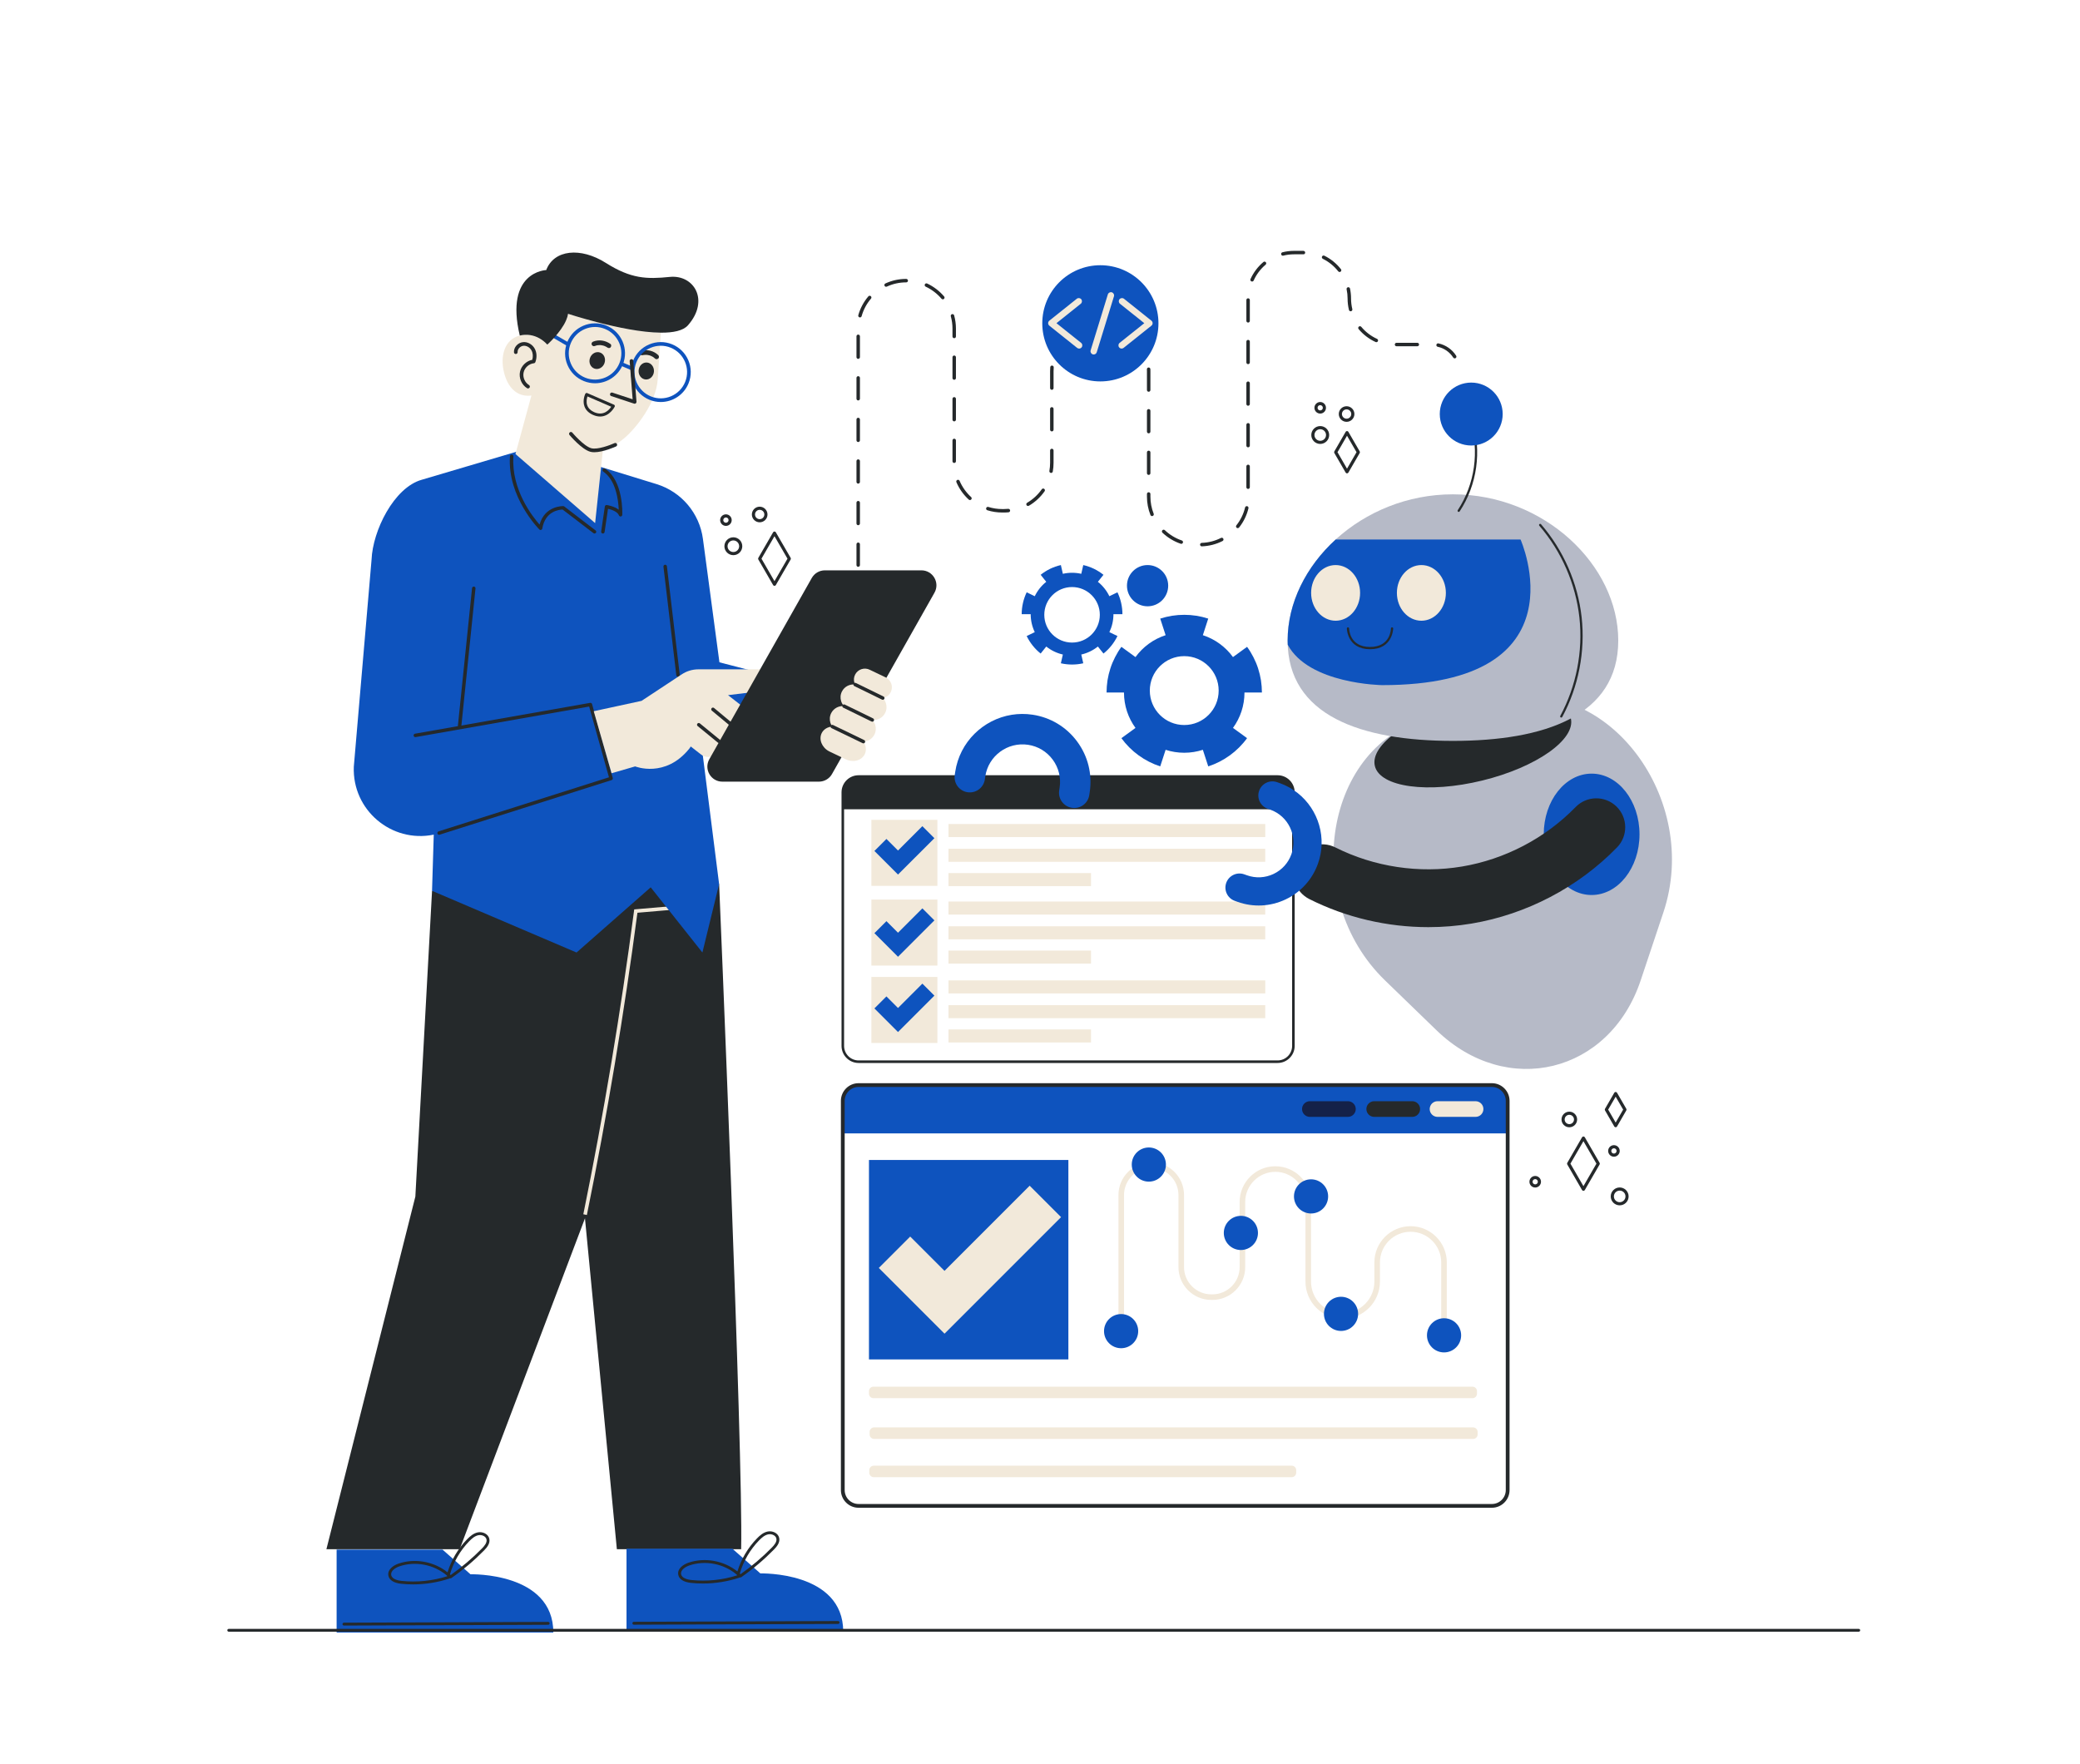<svg width="158" height="134" viewBox="0 0 158 134" fill="none" xmlns="http://www.w3.org/2000/svg">
<path d="M58.83 44.499C58.788 44.499 58.748 44.476 58.727 44.44L57.603 42.494C57.582 42.457 57.582 42.411 57.603 42.374L58.727 40.429C58.748 40.392 58.788 40.369 58.83 40.369C58.873 40.369 58.912 40.392 58.933 40.429L60.06 42.374C60.081 42.411 60.081 42.457 60.06 42.494L58.933 44.44C58.912 44.477 58.873 44.499 58.83 44.499ZM57.843 42.434L58.83 44.142L59.819 42.434L58.83 40.726L57.843 42.434Z" fill="#25292B"/>
<path d="M55.706 42.168C55.332 42.168 55.027 41.863 55.027 41.489C55.027 41.114 55.332 40.81 55.706 40.81C56.081 40.81 56.385 41.114 56.385 41.489C56.385 41.863 56.081 42.168 55.706 42.168ZM55.706 41.048C55.463 41.048 55.266 41.246 55.266 41.489C55.266 41.732 55.463 41.929 55.706 41.929C55.949 41.929 56.147 41.732 56.147 41.489C56.147 41.246 55.949 41.048 55.706 41.048Z" fill="#25292B"/>
<path d="M57.706 39.671C57.379 39.671 57.113 39.404 57.113 39.078C57.113 38.751 57.379 38.485 57.706 38.485C58.033 38.485 58.3 38.751 58.3 39.078C58.3 39.405 58.034 39.671 57.706 39.671ZM57.706 38.723C57.511 38.723 57.352 38.882 57.352 39.078C57.352 39.273 57.511 39.432 57.706 39.432C57.902 39.432 58.061 39.273 58.061 39.078C58.061 38.882 57.902 38.723 57.706 38.723Z" fill="#25292B"/>
<path d="M55.142 39.944C54.9 39.944 54.703 39.747 54.703 39.505C54.703 39.263 54.9 39.066 55.142 39.066C55.384 39.066 55.581 39.263 55.581 39.505C55.581 39.747 55.384 39.944 55.142 39.944ZM55.142 39.304C55.031 39.304 54.941 39.394 54.941 39.505C54.941 39.615 55.031 39.705 55.142 39.705C55.252 39.705 55.343 39.615 55.343 39.505C55.343 39.394 55.252 39.304 55.142 39.304Z" fill="#25292B"/>
<path d="M102.321 35.955C102.278 35.955 102.239 35.932 102.218 35.896L101.358 34.407C101.336 34.37 101.336 34.324 101.358 34.287L102.218 32.798C102.239 32.762 102.278 32.739 102.321 32.739C102.364 32.739 102.403 32.762 102.424 32.798L103.286 34.287C103.308 34.324 103.308 34.37 103.286 34.407L102.424 35.896C102.403 35.932 102.364 35.955 102.321 35.955ZM101.599 34.347L102.321 35.598L103.045 34.347L102.321 33.096L101.599 34.347Z" fill="#25292B"/>
<path d="M100.287 33.719C99.913 33.719 99.608 33.415 99.608 33.041C99.608 32.666 99.913 32.362 100.287 32.362C100.662 32.362 100.966 32.666 100.966 33.041C100.966 33.415 100.662 33.719 100.287 33.719ZM100.287 32.6C100.044 32.6 99.847 32.798 99.847 33.041C99.847 33.284 100.044 33.481 100.287 33.481C100.53 33.481 100.728 33.283 100.728 33.041C100.728 32.798 100.53 32.6 100.287 32.6Z" fill="#25292B"/>
<path d="M102.289 32.04C101.962 32.04 101.696 31.774 101.696 31.447C101.696 31.12 101.962 30.855 102.289 30.855C102.616 30.855 102.882 31.121 102.882 31.447C102.882 31.774 102.617 32.04 102.289 32.04ZM102.289 31.093C102.094 31.093 101.935 31.252 101.935 31.447C101.935 31.643 102.094 31.802 102.289 31.802C102.485 31.802 102.644 31.643 102.644 31.447C102.644 31.252 102.485 31.093 102.289 31.093Z" fill="#25292B"/>
<path d="M100.285 31.413C100.043 31.413 99.846 31.216 99.846 30.974C99.846 30.732 100.043 30.535 100.285 30.535C100.526 30.535 100.723 30.732 100.723 30.974C100.723 31.216 100.527 31.413 100.285 31.413ZM100.285 30.773C100.174 30.773 100.084 30.863 100.084 30.974C100.084 31.085 100.174 31.174 100.285 31.174C100.395 31.174 100.485 31.084 100.485 30.974C100.485 30.863 100.395 30.773 100.285 30.773Z" fill="#25292B"/>
<path d="M120.279 90.45C120.237 90.45 120.198 90.427 120.176 90.391L119.052 88.445C119.031 88.408 119.031 88.362 119.052 88.326L120.176 86.38C120.198 86.343 120.237 86.32 120.279 86.32C120.322 86.32 120.361 86.343 120.383 86.379L121.509 88.325C121.531 88.362 121.531 88.408 121.509 88.445L120.383 90.391C120.361 90.428 120.322 90.45 120.279 90.45ZM119.293 88.385L120.28 90.093L121.268 88.385L120.28 86.677L119.293 88.385Z" fill="#25292B"/>
<path d="M123.033 91.551C122.659 91.551 122.354 91.247 122.354 90.872C122.354 90.498 122.659 90.193 123.033 90.193C123.408 90.193 123.712 90.498 123.712 90.872C123.712 91.247 123.408 91.551 123.033 91.551ZM123.033 90.432C122.79 90.432 122.593 90.629 122.593 90.872C122.593 91.115 122.79 91.313 123.033 91.313C123.276 91.313 123.474 91.115 123.474 90.872C123.474 90.629 123.276 90.432 123.033 90.432Z" fill="#25292B"/>
<path d="M119.208 85.622C118.881 85.622 118.615 85.356 118.615 85.029C118.615 84.702 118.881 84.436 119.208 84.436C119.535 84.436 119.801 84.702 119.801 85.029C119.801 85.356 119.535 85.622 119.208 85.622ZM119.208 84.674C119.012 84.674 118.853 84.834 118.853 85.029C118.853 85.225 119.012 85.383 119.208 85.383C119.404 85.383 119.563 85.225 119.563 85.029C119.563 84.834 119.404 84.674 119.208 84.674Z" fill="#25292B"/>
<path d="M122.597 87.857C122.355 87.857 122.158 87.66 122.158 87.418C122.158 87.176 122.355 86.98 122.597 86.98C122.839 86.98 123.036 87.176 123.036 87.418C123.036 87.66 122.839 87.857 122.597 87.857ZM122.597 87.218C122.486 87.218 122.396 87.308 122.396 87.418C122.396 87.529 122.486 87.619 122.597 87.619C122.708 87.619 122.798 87.529 122.798 87.418C122.798 87.308 122.708 87.218 122.597 87.218Z" fill="#25292B"/>
<path d="M122.728 85.622C122.685 85.622 122.646 85.599 122.624 85.562L121.918 84.34C121.897 84.303 121.897 84.258 121.918 84.221L122.624 82.999C122.646 82.962 122.685 82.939 122.728 82.939C122.77 82.939 122.809 82.962 122.831 82.999L123.538 84.221C123.56 84.258 123.56 84.303 123.538 84.34L122.831 85.562C122.809 85.599 122.77 85.622 122.728 85.622ZM122.159 84.281L122.728 85.264L123.297 84.281L122.728 83.297L122.159 84.281Z" fill="#25292B"/>
<path d="M116.617 90.198C116.375 90.198 116.178 90.001 116.178 89.759C116.178 89.517 116.375 89.32 116.617 89.32C116.858 89.32 117.056 89.517 117.056 89.759C117.056 90.001 116.858 90.198 116.617 90.198ZM116.617 89.558C116.506 89.558 116.416 89.648 116.416 89.759C116.416 89.869 116.506 89.959 116.617 89.959C116.727 89.959 116.817 89.869 116.817 89.759C116.817 89.648 116.727 89.558 116.617 89.558Z" fill="#25292B"/>
<path d="M54.627 67.152C54.627 67.152 56.463 110.536 56.299 117.671H46.858L42.023 67.515L54.627 67.152Z" fill="#25292B"/>
<path d="M32.819 67.662L31.551 90.886L24.794 117.671H34.917L45.102 90.777L49.43 67.397L32.819 67.662Z" fill="#25292B"/>
<path d="M44.58 92.284L44.31 92.229C45.854 84.635 47.15 76.881 48.162 69.183L48.176 69.073L51.395 68.795L51.419 69.07L48.42 69.328C47.409 76.996 46.117 84.719 44.58 92.284Z" fill="#F2E9DA"/>
<path d="M25.57 117.698H33.614L35.738 119.574C35.738 119.574 42.032 119.396 42.032 124H25.57V117.698Z" fill="#0E53BE"/>
<path d="M26.126 123.469H26.155L41.64 123.41C41.7 123.41 41.749 123.361 41.749 123.3C41.749 123.24 41.7 123.191 41.639 123.191L26.126 123.25C26.065 123.25 26.016 123.299 26.017 123.36C26.017 123.42 26.066 123.469 26.126 123.469Z" fill="#25292B"/>
<path d="M30.469 120.293C29.905 120.233 29.562 120.011 29.501 119.667C29.423 119.223 29.862 118.904 30.263 118.766C31.515 118.334 32.966 118.602 33.997 119.425C34.286 118.483 34.798 117.617 35.487 116.91C35.702 116.689 35.967 116.455 36.307 116.389C36.652 116.323 37.08 116.499 37.167 116.867C37.251 117.217 37.001 117.528 36.773 117.76C36.014 118.534 35.177 119.242 34.285 119.863C34.254 119.886 34.214 119.888 34.18 119.874C34.169 119.885 34.155 119.893 34.14 119.898C33.256 120.191 32.317 120.341 31.381 120.341C31.076 120.341 30.771 120.325 30.469 120.293ZM33.944 119.666C32.967 118.834 31.551 118.554 30.334 118.973C30.077 119.061 29.659 119.299 29.717 119.629C29.776 119.964 30.278 120.052 30.491 120.075C31.658 120.199 32.862 120.076 33.98 119.72C33.963 119.706 33.951 119.687 33.944 119.666ZM36.348 116.605C36.068 116.658 35.834 116.866 35.643 117.063C34.958 117.768 34.452 118.637 34.178 119.581C34.197 119.597 34.216 119.615 34.234 119.632C35.087 119.031 35.888 118.35 36.617 117.607C36.804 117.415 37.013 117.164 36.954 116.918C36.905 116.711 36.672 116.595 36.455 116.595C36.418 116.595 36.382 116.598 36.348 116.605Z" fill="#25292B"/>
<path d="M47.591 117.632H55.634L57.758 119.508C57.758 119.508 64.053 119.331 64.053 123.934H47.591V117.632Z" fill="#0E53BE"/>
<path d="M48.148 123.403H48.148H48.177L63.661 123.345C63.722 123.344 63.771 123.295 63.77 123.235C63.77 123.174 63.721 123.126 63.661 123.126L48.147 123.184C48.087 123.184 48.038 123.233 48.038 123.294C48.039 123.354 48.088 123.403 48.148 123.403Z" fill="#25292B"/>
<path d="M52.487 120.227C51.924 120.167 51.581 119.945 51.52 119.601C51.441 119.157 51.881 118.838 52.281 118.7C53.534 118.268 54.985 118.536 56.015 119.359C56.304 118.417 56.817 117.551 57.505 116.845C57.72 116.623 57.986 116.389 58.325 116.324C58.671 116.257 59.098 116.433 59.186 116.801C59.27 117.151 59.019 117.462 58.791 117.694C58.032 118.468 57.195 119.176 56.304 119.797C56.272 119.82 56.233 119.822 56.198 119.808C56.187 119.819 56.174 119.827 56.159 119.832C55.275 120.125 54.335 120.275 53.4 120.275C53.095 120.275 52.79 120.259 52.487 120.227ZM55.963 119.6C54.986 118.768 53.57 118.488 52.353 118.907C52.096 118.996 51.677 119.233 51.736 119.563C51.795 119.898 52.297 119.986 52.51 120.009C53.677 120.133 54.881 120.01 55.999 119.654C55.981 119.64 55.969 119.621 55.963 119.6ZM58.367 116.539C58.086 116.592 57.853 116.801 57.662 116.997C56.976 117.702 56.471 118.571 56.197 119.515C56.216 119.532 56.234 119.549 56.253 119.566C57.106 118.965 57.907 118.284 58.635 117.541C58.823 117.349 59.032 117.098 58.973 116.852C58.924 116.645 58.691 116.529 58.474 116.529C58.437 116.529 58.401 116.532 58.367 116.539Z" fill="#25292B"/>
<path d="M53.333 56.956L54.625 67.152L53.356 72.348L49.429 67.397L43.795 72.348L32.818 67.662L32.949 63.395C29.73 64.053 26.747 61.518 26.876 58.236L28.224 42.507C28.311 40.312 29.923 37.032 32.037 36.44L39.275 34.298L45.58 35.451L49.866 36.768C51.756 37.349 53.135 38.976 53.396 40.935L54.649 50.306L60.553 51.833L60.772 56.956H53.333Z" fill="#0E53BE"/>
<path d="M34.915 55.257C34.91 55.257 34.906 55.257 34.901 55.257C34.829 55.249 34.776 55.184 34.784 55.112L35.857 44.672C35.865 44.6 35.928 44.549 36.002 44.554C36.074 44.562 36.127 44.626 36.119 44.699L35.046 55.139C35.039 55.207 34.982 55.257 34.915 55.257Z" fill="#25292B"/>
<path d="M33.355 63.404C33.299 63.404 33.247 63.369 33.229 63.312C33.207 63.243 33.245 63.169 33.315 63.147L46.258 59.039L44.753 53.666L31.572 55.986C31.5 56 31.432 55.952 31.42 55.88C31.407 55.808 31.455 55.74 31.527 55.727L44.825 53.386C44.892 53.373 44.956 53.415 44.974 53.48L46.545 59.09C46.565 59.159 46.526 59.23 46.459 59.251L33.395 63.398C33.381 63.403 33.368 63.404 33.355 63.404Z" fill="#25292B"/>
<path d="M51.504 51.403C51.438 51.403 51.381 51.354 51.373 51.287L50.397 43.042C50.389 42.97 50.441 42.904 50.513 42.896C50.585 42.886 50.65 42.939 50.659 43.011L51.635 51.256C51.643 51.328 51.592 51.394 51.519 51.402C51.514 51.403 51.509 51.403 51.504 51.403Z" fill="#25292B"/>
<path d="M45.161 40.523C45.133 40.523 45.105 40.514 45.081 40.496L42.737 38.703C42.509 38.707 41.417 38.8 41.193 40.145C41.185 40.194 41.15 40.233 41.104 40.249C41.057 40.265 41.005 40.252 40.971 40.217C40.946 40.193 38.527 37.761 38.736 34.651C38.741 34.578 38.804 34.526 38.877 34.528C38.949 34.533 39.004 34.596 38.999 34.668C38.83 37.18 40.453 39.241 40.988 39.848C41.376 38.402 42.773 38.441 42.787 38.44C42.814 38.441 42.84 38.45 42.862 38.467L45.241 40.288C45.299 40.332 45.31 40.414 45.266 40.472C45.24 40.506 45.201 40.523 45.161 40.523Z" fill="#25292B"/>
<path d="M45.796 40.523C45.789 40.523 45.783 40.523 45.777 40.522C45.705 40.511 45.655 40.444 45.666 40.373L45.945 38.47C45.95 38.435 45.968 38.404 45.997 38.383C46.025 38.362 46.061 38.354 46.095 38.359C46.124 38.363 46.656 38.446 47.002 38.717C46.971 38.002 46.789 36.463 45.821 35.818C45.76 35.777 45.744 35.695 45.784 35.635C45.824 35.575 45.906 35.558 45.966 35.599C47.366 36.532 47.273 39 47.269 39.104C47.266 39.167 47.219 39.219 47.157 39.229C47.095 39.237 47.035 39.202 47.014 39.143C46.914 38.865 46.46 38.707 46.185 38.644L45.926 40.41C45.916 40.476 45.86 40.523 45.796 40.523Z" fill="#25292B"/>
<path d="M59.06 52.339L55.303 52.8L56.346 53.613C56.728 53.911 56.796 54.464 56.499 54.845C56.325 55.066 56.067 55.182 55.806 55.182C55.78 55.182 55.751 55.182 55.725 55.18C55.819 55.451 55.782 55.769 55.59 56.014C55.417 56.235 55.156 56.351 54.895 56.351C54.803 56.351 54.709 56.335 54.619 56.306C54.727 56.585 54.687 56.909 54.493 57.159C54.319 57.38 54.061 57.496 53.798 57.496C53.611 57.496 53.421 57.438 53.261 57.315L52.471 56.699L52.366 56.856C50.536 59.136 48.248 58.212 48.248 58.212L46.456 58.731L45.102 54.021L48.733 53.234L51.794 51.215C52.166 50.97 52.602 50.839 53.047 50.839H59.06V52.339Z" fill="#F2E9DA"/>
<path d="M54.618 56.438C54.589 56.438 54.56 56.428 54.535 56.408L52.995 55.148C52.938 55.102 52.93 55.019 52.976 54.963C53.022 54.907 53.105 54.898 53.161 54.944L54.702 56.204C54.758 56.25 54.767 56.333 54.721 56.389C54.694 56.422 54.657 56.438 54.618 56.438Z" fill="#25292B"/>
<path d="M55.724 55.311C55.694 55.311 55.664 55.301 55.64 55.281L54.073 53.977C54.017 53.93 54.009 53.847 54.056 53.791C54.102 53.736 54.185 53.728 54.241 53.774L55.808 55.078C55.864 55.125 55.871 55.208 55.825 55.264C55.799 55.295 55.761 55.311 55.724 55.311Z" fill="#25292B"/>
<path d="M70.984 45.02L63.2 58.791C62.997 59.149 62.618 59.37 62.205 59.37H54.873C53.999 59.37 53.452 58.428 53.881 57.667L61.665 43.899C61.868 43.541 62.247 43.32 62.657 43.32H69.991C70.865 43.32 71.413 44.26 70.984 45.02Z" fill="#25292B"/>
<path d="M67.658 52.581C67.534 52.823 67.308 52.978 67.058 53.021C67.169 53.131 67.248 53.266 67.295 53.41C67.371 53.65 67.358 53.918 67.234 54.158C67.047 54.526 66.653 54.724 66.263 54.684C66.363 54.79 66.434 54.916 66.479 55.05C66.555 55.292 66.542 55.561 66.418 55.8C66.252 56.124 65.929 56.316 65.586 56.33C65.631 56.395 65.668 56.464 65.697 56.535C65.8 56.788 65.802 57.062 65.679 57.304C65.431 57.783 64.776 57.943 64.22 57.659L62.985 57.069C62.706 56.926 62.506 56.697 62.403 56.445C62.3 56.192 62.3 55.916 62.421 55.676C62.571 55.381 62.879 55.208 63.222 55.186C63.161 55.102 63.114 55.007 63.082 54.91C63.003 54.67 63.019 54.402 63.14 54.162C63.33 53.794 63.724 53.594 64.114 53.633C64.014 53.528 63.94 53.402 63.898 53.267C63.819 53.028 63.832 52.759 63.956 52.52C64.148 52.141 64.556 51.943 64.957 51.993C64.935 51.954 64.92 51.914 64.906 51.872C64.841 51.669 64.851 51.44 64.957 51.238C65.164 50.83 65.67 50.666 66.078 50.877L67.295 51.46C67.5 51.565 67.642 51.744 67.708 51.947C67.774 52.149 67.761 52.378 67.658 52.581Z" fill="#F2E9DA"/>
<path d="M65.586 56.461C65.567 56.461 65.547 56.457 65.529 56.448L63.164 55.305C63.099 55.273 63.071 55.194 63.103 55.129C63.135 55.064 63.213 55.036 63.279 55.068L65.644 56.211C65.709 56.243 65.737 56.321 65.705 56.387C65.682 56.434 65.635 56.461 65.586 56.461Z" fill="#25292B"/>
<path d="M66.263 54.816C66.243 54.816 66.224 54.812 66.205 54.803L64.056 53.752C63.991 53.719 63.964 53.641 63.996 53.575C64.028 53.51 64.107 53.483 64.172 53.515L66.321 54.566C66.386 54.598 66.413 54.677 66.381 54.742C66.358 54.789 66.311 54.816 66.263 54.816Z" fill="#25292B"/>
<path d="M67.057 53.153C67.038 53.153 67.018 53.148 66.999 53.139L64.898 52.112C64.833 52.08 64.806 52.001 64.838 51.935C64.87 51.87 64.949 51.843 65.014 51.875L67.115 52.903C67.181 52.934 67.208 53.014 67.176 53.079C67.153 53.125 67.106 53.153 67.057 53.153Z" fill="#25292B"/>
<path d="M38.284 28.285C38.57 29.447 39.287 30.178 40.366 30.044L39.155 34.486L45.207 39.732L45.795 34.195C45.795 34.195 46.554 34.029 47.449 33.258C48.345 32.49 49.847 30.591 49.964 28.8L50.199 25.268C48.726 25.258 46.825 24.852 45.37 24.475C44.088 24.142 43.151 23.834 43.151 23.834C43.129 23.998 43.077 24.167 43.004 24.335C42.607 25.253 41.587 26.168 41.587 26.168L41.585 26.185C41.583 26.183 41.583 26.18 41.58 26.18C41.572 26.173 41.565 26.165 41.56 26.158C41.215 25.781 40.76 25.527 40.273 25.451C40.016 25.412 39.75 25.421 39.486 25.485C38.333 25.772 37.976 27.039 38.284 28.285Z" fill="#F2E9DA"/>
<path d="M49.675 28.218C49.698 27.862 49.457 27.556 49.135 27.535C48.813 27.514 48.533 27.785 48.51 28.141C48.486 28.497 48.728 28.803 49.049 28.824C49.371 28.845 49.651 28.574 49.675 28.218Z" fill="#25292B"/>
<path d="M45.922 27.57C46.034 27.232 45.878 26.875 45.572 26.773C45.266 26.671 44.927 26.863 44.814 27.201C44.701 27.54 44.857 27.897 45.163 27.999C45.469 28.101 45.809 27.909 45.922 27.57Z" fill="#25292B"/>
<path d="M48.707 26.639C49.159 26.528 49.652 26.639 49.992 26.965C50.06 27.03 50.083 27.142 50.015 27.217C49.953 27.285 49.835 27.309 49.763 27.24C49.729 27.208 49.694 27.178 49.657 27.15C49.639 27.137 49.621 27.124 49.602 27.111C49.6 27.11 49.598 27.108 49.596 27.107C49.586 27.101 49.575 27.095 49.566 27.09C49.525 27.067 49.484 27.047 49.441 27.029C49.42 27.02 49.398 27.012 49.376 27.004C49.372 27.003 49.368 27.001 49.366 27C49.353 26.997 49.341 26.993 49.329 26.99C49.285 26.978 49.239 26.969 49.194 26.962C49.171 26.958 49.148 26.956 49.124 26.954C49.113 26.953 49.102 26.952 49.09 26.951C49.09 26.951 49.09 26.951 49.089 26.951C49.088 26.951 49.089 26.951 49.086 26.951C49.04 26.951 48.994 26.952 48.948 26.957C48.925 26.959 48.902 26.962 48.879 26.966C48.868 26.968 48.856 26.97 48.845 26.972C48.842 26.973 48.84 26.973 48.839 26.973C48.837 26.974 48.836 26.974 48.832 26.975C48.742 26.997 48.634 26.969 48.601 26.87C48.575 26.787 48.609 26.663 48.707 26.639Z" fill="#25292B"/>
<path d="M46.382 26.382C46.314 26.462 46.204 26.447 46.129 26.392C46.127 26.39 46.125 26.389 46.123 26.388C46.122 26.387 46.121 26.387 46.118 26.385C46.109 26.378 46.099 26.372 46.089 26.366C46.069 26.354 46.049 26.342 46.029 26.331C45.988 26.31 45.946 26.291 45.903 26.274C45.901 26.273 45.902 26.273 45.9 26.273C45.9 26.272 45.9 26.273 45.9 26.272C45.889 26.269 45.878 26.265 45.867 26.262C45.844 26.255 45.822 26.249 45.8 26.243C45.755 26.232 45.709 26.224 45.663 26.218C45.651 26.216 45.638 26.215 45.626 26.214C45.623 26.213 45.619 26.213 45.615 26.213C45.592 26.212 45.568 26.212 45.545 26.212C45.499 26.212 45.453 26.215 45.407 26.221C45.396 26.223 45.384 26.224 45.373 26.226C45.371 26.226 45.368 26.227 45.366 26.227C45.344 26.232 45.322 26.237 45.3 26.242C45.255 26.254 45.211 26.269 45.168 26.286C45.075 26.323 44.974 26.255 44.943 26.169C44.908 26.074 44.973 25.979 45.06 25.945C45.498 25.772 45.997 25.855 46.373 26.129C46.454 26.188 46.439 26.315 46.382 26.382Z" fill="#25292B"/>
<path d="M45.041 31.511C44.715 31.365 44.498 31.15 44.397 30.871C44.226 30.403 44.452 29.931 44.461 29.911C44.488 29.857 44.553 29.833 44.608 29.857L46.637 30.737C46.665 30.749 46.687 30.772 46.698 30.801C46.708 30.83 46.707 30.862 46.693 30.89C46.689 30.899 46.319 31.637 45.585 31.637C45.422 31.637 45.24 31.6 45.041 31.511ZM44.625 30.111C44.577 30.254 44.513 30.529 44.609 30.794C44.689 31.013 44.865 31.184 45.133 31.305C45.852 31.626 46.281 31.123 46.43 30.893L44.625 30.111Z" fill="#25292B"/>
<path d="M40.11 29.504C40.086 29.504 40.061 29.497 40.038 29.484C39.622 29.23 39.397 28.701 39.503 28.225C39.603 27.779 39.986 27.415 40.432 27.328C40.503 27.079 40.484 26.82 40.377 26.621C40.25 26.385 39.994 26.238 39.755 26.264C39.514 26.29 39.306 26.517 39.319 26.741C39.324 26.818 39.265 26.884 39.188 26.888C39.111 26.895 39.046 26.834 39.041 26.758C39.019 26.382 39.332 26.029 39.726 25.987C40.078 25.949 40.444 26.157 40.622 26.489C40.779 26.782 40.796 27.151 40.669 27.5C40.651 27.55 40.606 27.585 40.553 27.591C40.183 27.631 39.856 27.923 39.775 28.286C39.693 28.649 39.865 29.053 40.183 29.246C40.248 29.286 40.269 29.372 40.23 29.437C40.203 29.48 40.157 29.504 40.11 29.504Z" fill="#25292B"/>
<path d="M45.144 34.349C45.033 34.349 44.929 34.338 44.837 34.312C44.185 34.131 43.298 33.083 43.26 33.039C43.211 32.98 43.218 32.892 43.277 32.843C43.336 32.793 43.424 32.801 43.473 32.859C43.482 32.87 44.342 33.886 44.912 34.044C45.378 34.174 46.348 33.809 46.682 33.657C46.753 33.626 46.835 33.656 46.866 33.726C46.898 33.796 46.867 33.879 46.797 33.91C46.752 33.931 45.822 34.349 45.144 34.349Z" fill="#25292B"/>
<path d="M45.199 29.11C44.915 29.11 44.626 29.057 44.347 28.943C43.783 28.715 43.343 28.281 43.106 27.721C42.869 27.161 42.864 26.543 43.093 25.979C43.321 25.416 43.755 24.975 44.315 24.738C44.874 24.501 45.493 24.497 46.057 24.725C47.22 25.197 47.782 26.526 47.311 27.689C46.953 28.573 46.099 29.11 45.199 29.11ZM45.202 24.835C44.938 24.835 44.674 24.889 44.424 24.994C43.932 25.202 43.551 25.589 43.351 26.084C43.15 26.578 43.154 27.121 43.362 27.613C43.57 28.104 43.957 28.485 44.451 28.686C45.472 29.099 46.639 28.606 47.053 27.585C47.467 26.564 46.973 25.397 45.952 24.983C45.71 24.885 45.456 24.835 45.202 24.835Z" fill="#0E53BE"/>
<path d="M50.192 30.535C49.908 30.535 49.619 30.482 49.34 30.368C48.177 29.897 47.614 28.567 48.086 27.404C48.314 26.841 48.748 26.4 49.308 26.163C49.867 25.926 50.486 25.921 51.05 26.15C52.213 26.621 52.776 27.951 52.304 29.114C51.946 29.998 51.092 30.535 50.192 30.535ZM50.195 26.26C49.931 26.26 49.667 26.313 49.416 26.419C48.925 26.627 48.544 27.014 48.343 27.508C47.93 28.529 48.423 29.696 49.444 30.11C50.464 30.524 51.633 30.031 52.046 29.009C52.46 27.989 51.966 26.822 50.945 26.408C50.703 26.309 50.449 26.26 50.195 26.26Z" fill="#0E53BE"/>
<path d="M40.893 24.679L40.753 24.919L43.105 26.289L43.245 26.048L40.893 24.679Z" fill="#0E53BE"/>
<path d="M47.24 27.509L47.131 27.765L48.019 28.145L48.128 27.889L47.24 27.509Z" fill="#0E53BE"/>
<path d="M39.483 25.486C39.747 25.422 40.014 25.412 40.271 25.451C40.757 25.527 41.212 25.782 41.558 26.159L41.584 26.168C41.584 26.168 42.605 25.253 43.001 24.336C43.075 24.167 43.126 23.998 43.148 23.834C43.148 23.834 44.085 24.143 45.367 24.475C46.823 24.852 48.724 25.258 50.196 25.268C51.131 25.275 51.894 25.124 52.261 24.705C53.922 22.807 52.712 20.849 50.879 21.033C49.122 21.211 47.936 21.18 46.018 19.968C44.1 18.755 42.081 18.958 41.492 20.512C41.492 20.512 38.323 20.61 39.483 25.486Z" fill="#25292B"/>
<path d="M48.211 30.664C48.196 30.664 48.182 30.662 48.167 30.658L46.431 30.085C46.359 30.061 46.319 29.982 46.343 29.909C46.367 29.836 46.446 29.797 46.519 29.821L48.056 30.328L47.831 27.43C47.825 27.354 47.882 27.287 47.959 27.281C48.036 27.275 48.102 27.332 48.108 27.409L48.349 30.515C48.353 30.561 48.333 30.607 48.297 30.635C48.272 30.654 48.242 30.664 48.211 30.664Z" fill="#25292B"/>
<path d="M97.049 80.738H65.22C64.505 80.738 63.924 80.157 63.924 79.442V60.18C63.924 59.465 64.505 58.883 65.22 58.883H97.049C97.764 58.883 98.346 59.465 98.346 60.18V79.442C98.345 80.157 97.764 80.738 97.049 80.738ZM65.22 59.078C64.612 59.078 64.118 59.572 64.118 60.18V79.442C64.118 80.05 64.612 80.544 65.22 80.544H97.049C97.657 80.544 98.151 80.05 98.151 79.442V60.18C98.151 59.572 97.657 59.078 97.049 59.078H65.22Z" fill="#25292B"/>
<path d="M98.248 61.468H64.02V60.181C64.02 59.518 64.557 58.981 65.22 58.981H97.049C97.711 58.981 98.248 59.518 98.248 60.181V61.468Z" fill="#25292B"/>
<path d="M66.192 67.286L71.206 67.286L71.206 62.271L66.192 62.271L66.192 67.286Z" fill="#F2E9DA"/>
<path d="M66.192 73.34L71.206 73.34L71.206 68.326L66.192 68.326L66.192 73.34Z" fill="#F2E9DA"/>
<path d="M66.192 79.219L71.206 79.219L71.206 74.204L66.192 74.204L66.192 79.219Z" fill="#F2E9DA"/>
<path d="M68.214 66.427L66.422 64.635L67.335 63.722L68.214 64.601L70.065 62.751L70.978 63.664L68.214 66.427Z" fill="#0E53BE"/>
<path d="M68.214 72.671L66.422 70.878L67.335 69.966L68.214 70.845L70.065 68.995L70.978 69.907L68.214 72.671Z" fill="#0E53BE"/>
<path d="M68.214 78.387L66.422 76.594L67.335 75.682L68.214 76.561L70.065 74.711L70.978 75.624L68.214 78.387Z" fill="#0E53BE"/>
<path d="M72.05 63.579L96.111 63.579L96.111 62.588L72.05 62.588L72.05 63.579Z" fill="#F2E9DA"/>
<path d="M72.049 65.459L96.11 65.459L96.11 64.468L72.049 64.468L72.049 65.459Z" fill="#F2E9DA"/>
<path d="M72.049 67.304L82.875 67.304L82.875 66.313L72.049 66.313L72.049 67.304Z" fill="#F2E9DA"/>
<path d="M72.049 69.467L96.11 69.467L96.11 68.475L72.049 68.475L72.049 69.467Z" fill="#F2E9DA"/>
<path d="M72.049 71.347L96.11 71.347L96.11 70.356L72.049 70.356L72.049 71.347Z" fill="#F2E9DA"/>
<path d="M72.049 73.191L82.875 73.191L82.875 72.2L72.049 72.2L72.049 73.191Z" fill="#F2E9DA"/>
<path d="M72.05 75.457L96.111 75.457L96.111 74.466L72.05 74.466L72.05 75.457Z" fill="#F2E9DA"/>
<path d="M72.049 77.336L96.11 77.336L96.11 76.345L72.049 76.345L72.049 77.336Z" fill="#F2E9DA"/>
<path d="M72.049 79.181L82.875 79.181L82.875 78.189L72.049 78.189L72.049 79.181Z" fill="#F2E9DA"/>
<path d="M126.352 69.306L124.628 74.466C122.267 81.524 114.466 83.428 109.119 78.253L105.21 74.468C98.686 68.152 100.65 56.48 108.565 54.547L114.198 53.172C122.11 51.24 129.232 60.694 126.352 69.306Z" fill="#B6BAC7"/>
<path d="M112.592 59.286C116.702 58.283 119.715 56.162 119.321 54.55C118.927 52.937 115.276 52.444 111.166 53.447C107.056 54.45 104.044 56.571 104.437 58.184C104.831 59.796 108.482 60.29 112.592 59.286Z" fill="#25292B"/>
<path d="M122.925 48.653C122.925 54.383 117.303 56.274 110.367 56.274C103.432 56.274 97.81 54.383 97.81 48.653C97.81 42.923 103.432 37.546 110.367 37.546C117.303 37.547 122.925 42.923 122.925 48.653Z" fill="#B6BAC7"/>
<path d="M104.996 52.039C104.996 52.039 99.416 51.971 97.817 48.967C97.812 48.864 97.81 48.759 97.81 48.652C97.81 45.801 99.204 43.036 101.46 40.978H115.503C115.503 40.978 120.451 52.039 104.996 52.039Z" fill="#0E53BE"/>
<path d="M101.455 47.147C102.483 47.147 103.315 46.2 103.315 45.033C103.315 43.866 102.483 42.919 101.455 42.919C100.428 42.919 99.595 43.866 99.595 45.033C99.595 46.2 100.428 47.147 101.455 47.147Z" fill="#F2E9DA"/>
<path d="M107.971 47.147C108.998 47.147 109.831 46.2 109.831 45.033C109.831 43.866 108.998 42.919 107.971 42.919C106.943 42.919 106.11 43.866 106.11 45.033C106.11 46.2 106.943 47.147 107.971 47.147Z" fill="#F2E9DA"/>
<path d="M104.069 49.311C102.338 49.311 102.31 47.751 102.31 47.735C102.309 47.687 102.347 47.649 102.395 47.649H102.395C102.442 47.649 102.48 47.687 102.481 47.733C102.481 47.791 102.51 49.14 104.069 49.14C105.627 49.14 105.657 47.791 105.657 47.733C105.657 47.687 105.696 47.649 105.743 47.649H105.743C105.79 47.649 105.828 47.687 105.828 47.735C105.828 47.751 105.8 49.311 104.069 49.311Z" fill="#25292B"/>
<path d="M118.596 54.503C118.583 54.503 118.569 54.5 118.556 54.493C118.514 54.47 118.499 54.419 118.521 54.377C119.739 52.114 120.255 49.461 119.974 46.906C119.692 44.351 118.611 41.874 116.929 39.931C116.898 39.895 116.902 39.841 116.938 39.81C116.973 39.779 117.027 39.783 117.059 39.819C118.763 41.788 119.858 44.298 120.144 46.887C120.429 49.476 119.906 52.165 118.671 54.458C118.656 54.487 118.627 54.503 118.596 54.503Z" fill="#25292B"/>
<path d="M110.805 38.883C110.789 38.883 110.773 38.878 110.758 38.868C110.719 38.842 110.708 38.789 110.734 38.749C112.034 36.778 112.387 34.256 111.681 32.003C111.666 31.958 111.692 31.91 111.737 31.896C111.781 31.882 111.83 31.907 111.844 31.952C112.566 34.253 112.205 36.83 110.877 38.844C110.861 38.869 110.833 38.883 110.805 38.883Z" fill="#25292B"/>
<path d="M111.757 33.838C113.076 33.838 114.146 32.768 114.146 31.449C114.146 30.129 113.076 29.059 111.757 29.059C110.437 29.059 109.367 30.129 109.367 31.449C109.367 32.768 110.437 33.838 111.757 33.838Z" fill="#0E53BE"/>
<path d="M120.902 67.98C122.912 67.98 124.54 65.917 124.54 63.371C124.54 60.825 122.912 58.761 120.902 58.761C118.893 58.761 117.265 60.825 117.265 63.371C117.265 65.917 118.893 67.98 120.902 67.98Z" fill="#0E53BE"/>
<path d="M108.502 70.421C105.377 70.421 102.255 69.694 99.46 68.289C98.376 67.744 97.939 66.424 98.483 65.34C99.028 64.256 100.348 63.819 101.432 64.364C104.384 65.847 107.803 66.363 111.06 65.816C114.317 65.269 117.38 63.666 119.685 61.3C120.531 60.431 121.921 60.413 122.791 61.26C123.659 62.106 123.678 63.497 122.831 64.366C119.88 67.395 115.958 69.448 111.787 70.149C110.701 70.331 109.601 70.421 108.502 70.421Z" fill="#25292B"/>
<path d="M76.85 54.292C77.361 54.21 77.893 54.204 78.432 54.284C79.797 54.488 81 55.212 81.821 56.321C82.642 57.43 82.982 58.793 82.778 60.157L82.743 60.388C82.649 61.019 82.061 61.454 81.43 61.359C80.799 61.265 80.364 60.677 80.458 60.046L80.492 59.816C80.605 59.062 80.417 58.309 79.964 57.696C79.51 57.082 78.845 56.682 78.091 56.57C76.533 56.337 75.077 57.415 74.844 58.972L74.81 59.202C74.715 59.833 74.127 60.268 73.496 60.174C72.865 60.079 72.43 59.491 72.525 58.86L72.559 58.63C72.9 56.351 74.688 54.641 76.85 54.292Z" fill="#0E53BE"/>
<path d="M100.39 64.161C100.374 64.64 100.284 65.125 100.114 65.6C99.684 66.804 98.811 67.768 97.656 68.315C96.501 68.862 95.201 68.927 93.998 68.497L93.795 68.424C93.238 68.225 92.948 67.613 93.147 67.056C93.346 66.5 93.958 66.21 94.515 66.409L94.718 66.481C95.383 66.719 96.101 66.683 96.739 66.381C97.378 66.078 97.861 65.545 98.098 64.88C98.589 63.507 97.871 61.99 96.497 61.499L96.294 61.427C95.738 61.228 95.448 60.615 95.647 60.059C95.846 59.502 96.458 59.212 97.015 59.411L97.218 59.483C99.227 60.202 100.461 62.134 100.39 64.161Z" fill="#0E53BE"/>
<path d="M81.156 88.106H66.008V103.254H81.156V88.106Z" fill="#0E53BE"/>
<path d="M114.524 86.086H64.019V83.615C64.019 82.953 64.556 82.416 65.219 82.416H113.325C113.988 82.416 114.525 82.953 114.525 83.615L114.524 86.086Z" fill="#0E53BE"/>
<path d="M113.325 114.521H65.218C64.478 114.521 63.876 113.919 63.876 113.179V83.616C63.876 82.875 64.478 82.273 65.218 82.273H113.325C114.065 82.273 114.668 82.875 114.668 83.616V113.179C114.667 113.919 114.065 114.521 113.325 114.521ZM65.218 82.56C64.636 82.56 64.163 83.034 64.163 83.616V113.179C64.163 113.761 64.636 114.235 65.218 114.235H113.325C113.907 114.235 114.381 113.761 114.381 113.179V83.616C114.381 83.034 113.907 82.56 113.325 82.56H65.218Z" fill="#25292B"/>
<path d="M112.682 84.237C112.682 84.4 112.616 84.55 112.508 84.658C112.4 84.766 112.25 84.832 112.087 84.832H109.197C108.87 84.832 108.602 84.566 108.602 84.237C108.602 84.074 108.67 83.924 108.775 83.816C108.886 83.708 109.033 83.642 109.197 83.642H112.087C112.416 83.642 112.682 83.908 112.682 84.237Z" fill="#F2E9DA"/>
<path d="M107.873 84.237C107.873 84.4 107.808 84.55 107.697 84.658C107.592 84.766 107.442 84.832 107.278 84.832H104.388C104.059 84.832 103.793 84.566 103.793 84.237C103.793 84.074 103.859 83.924 103.967 83.816C104.075 83.708 104.222 83.642 104.388 83.642H107.278C107.605 83.642 107.873 83.908 107.873 84.237Z" fill="#25292B"/>
<path d="M102.986 84.237C102.986 84.4 102.92 84.55 102.809 84.658C102.704 84.766 102.554 84.832 102.391 84.832H99.5C99.171 84.832 98.905 84.566 98.905 84.237C98.905 84.074 98.971 83.924 99.079 83.816C99.187 83.708 99.334 83.642 99.5 83.642H102.391C102.717 83.642 102.986 83.908 102.986 84.237Z" fill="#142149"/>
<path d="M71.747 101.299L66.755 96.307L69.14 93.922L71.747 96.529L78.215 90.06L80.6 92.446L71.747 101.299Z" fill="#F2E9DA"/>
<path d="M111.853 106.199H66.349C66.161 106.199 66.008 106.045 66.008 105.857V105.665C66.008 105.477 66.162 105.324 66.349 105.324H111.853C112.041 105.324 112.194 105.477 112.194 105.665V105.857C112.194 106.045 112.041 106.199 111.853 106.199Z" fill="#F2E9DA"/>
<path d="M111.902 109.293H66.398C66.21 109.293 66.057 109.14 66.057 108.952V108.76C66.057 108.572 66.21 108.418 66.398 108.418H111.902C112.09 108.418 112.243 108.572 112.243 108.76V108.952C112.243 109.14 112.089 109.293 111.902 109.293Z" fill="#F2E9DA"/>
<path d="M98.12 112.2H66.374C66.186 112.2 66.032 112.046 66.032 111.858V111.666C66.032 111.478 66.186 111.325 66.374 111.325H98.12C98.308 111.325 98.461 111.478 98.461 111.666V111.858C98.461 112.046 98.307 112.2 98.12 112.2Z" fill="#F2E9DA"/>
<path d="M101.994 100.17C100.434 100.17 99.165 98.901 99.165 97.341V91.295C99.165 90.033 98.138 89.006 96.876 89.006C95.615 89.006 94.588 90.033 94.588 91.295V96.244C94.588 97.618 93.471 98.735 92.097 98.735H92.009C90.635 98.735 89.518 97.618 89.518 96.244V90.77C89.518 89.629 88.59 88.702 87.45 88.702C86.31 88.702 85.382 89.63 85.382 90.77V101.021C85.382 101.138 85.288 101.232 85.171 101.232C85.053 101.232 84.959 101.138 84.959 101.021V90.77C84.959 89.396 86.076 88.279 87.45 88.279C88.823 88.279 89.941 89.396 89.941 90.77V96.244C89.941 97.384 90.869 98.312 92.009 98.312H92.097C93.237 98.312 94.165 97.384 94.165 96.244V91.295C94.165 89.8 95.381 88.583 96.876 88.583C98.371 88.583 99.588 89.8 99.588 91.295V97.341C99.588 98.668 100.667 99.747 101.994 99.747C103.321 99.747 104.4 98.668 104.4 97.341V95.886C104.4 94.369 105.634 93.135 107.151 93.135C108.667 93.135 109.902 94.369 109.902 95.886V101.834C109.902 101.951 109.807 102.046 109.69 102.046C109.573 102.046 109.478 101.951 109.478 101.834V95.886C109.478 94.603 108.434 93.558 107.151 93.558C105.867 93.558 104.823 94.603 104.823 95.886V97.341C104.823 98.901 103.554 100.17 101.994 100.17Z" fill="#F2E9DA"/>
<path d="M87.267 89.751C87.984 89.751 88.565 89.17 88.565 88.454C88.565 87.737 87.984 87.156 87.267 87.156C86.551 87.156 85.97 87.737 85.97 88.454C85.97 89.17 86.551 89.751 87.267 89.751Z" fill="#0E53BE"/>
<path d="M94.26 94.944C94.976 94.944 95.557 94.363 95.557 93.647C95.557 92.93 94.976 92.349 94.26 92.349C93.543 92.349 92.962 92.93 92.962 93.647C92.962 94.363 93.543 94.944 94.26 94.944Z" fill="#0E53BE"/>
<path d="M99.59 92.17C100.306 92.17 100.887 91.589 100.887 90.872C100.887 90.156 100.306 89.575 99.59 89.575C98.873 89.575 98.292 90.156 98.292 90.872C98.292 91.589 98.873 92.17 99.59 92.17Z" fill="#0E53BE"/>
<path d="M101.867 101.091C102.584 101.091 103.164 100.51 103.164 99.793C103.164 99.077 102.584 98.496 101.867 98.496C101.15 98.496 100.569 99.077 100.569 99.793C100.569 100.51 101.15 101.091 101.867 101.091Z" fill="#0E53BE"/>
<path d="M109.692 102.722C110.409 102.722 110.99 102.141 110.99 101.425C110.99 100.708 110.409 100.127 109.692 100.127C108.975 100.127 108.395 100.708 108.395 101.425C108.395 102.141 108.975 102.722 109.692 102.722Z" fill="#0E53BE"/>
<path d="M85.162 102.404C85.878 102.404 86.459 101.823 86.459 101.106C86.459 100.39 85.878 99.809 85.162 99.809C84.445 99.809 83.864 100.39 83.864 101.106C83.864 101.823 84.445 102.404 85.162 102.404Z" fill="#0E53BE"/>
<path d="M65.19 43.051C65.118 43.051 65.059 42.992 65.059 42.919V41.34C65.059 41.267 65.118 41.208 65.19 41.208C65.263 41.208 65.322 41.267 65.322 41.34V42.919C65.322 42.992 65.263 43.051 65.19 43.051ZM91.29 41.497C91.219 41.497 91.161 41.441 91.158 41.37C91.156 41.297 91.213 41.236 91.285 41.233C91.799 41.216 92.292 41.089 92.748 40.858C92.813 40.824 92.892 40.851 92.925 40.916C92.958 40.981 92.932 41.06 92.867 41.093C92.376 41.342 91.847 41.477 91.294 41.497C91.293 41.497 91.291 41.497 91.29 41.497ZM89.731 41.307C89.718 41.307 89.703 41.305 89.689 41.3C89.176 41.126 88.695 40.836 88.3 40.46C88.248 40.41 88.246 40.327 88.296 40.274C88.345 40.221 88.429 40.219 88.482 40.269C88.849 40.619 89.296 40.889 89.774 41.051C89.843 41.074 89.88 41.149 89.856 41.218C89.838 41.273 89.787 41.307 89.731 41.307ZM94.02 40.115C93.992 40.115 93.963 40.106 93.939 40.087C93.882 40.042 93.872 39.959 93.917 39.902C94.237 39.499 94.459 39.042 94.579 38.544C94.596 38.474 94.666 38.429 94.737 38.447C94.808 38.464 94.852 38.535 94.835 38.606C94.706 39.141 94.467 39.632 94.124 40.065C94.098 40.098 94.059 40.115 94.02 40.115ZM65.19 39.892C65.118 39.892 65.059 39.833 65.059 39.76V38.181C65.059 38.108 65.118 38.049 65.19 38.049C65.263 38.049 65.322 38.108 65.322 38.181V39.76C65.322 39.833 65.263 39.892 65.19 39.892ZM87.512 39.199C87.46 39.199 87.41 39.167 87.39 39.116C87.214 38.672 87.124 38.203 87.124 37.721V37.52C87.124 37.448 87.183 37.389 87.256 37.389C87.328 37.389 87.387 37.448 87.387 37.52V37.721C87.387 38.169 87.471 38.606 87.635 39.019C87.662 39.086 87.629 39.163 87.561 39.19C87.545 39.196 87.528 39.199 87.512 39.199ZM76.252 38.928H76.13C75.744 38.928 75.363 38.87 74.998 38.756C74.929 38.734 74.89 38.66 74.912 38.591C74.934 38.522 75.007 38.482 75.077 38.505C75.416 38.611 75.77 38.665 76.13 38.665H76.252C76.365 38.665 76.477 38.66 76.587 38.649C76.659 38.643 76.723 38.696 76.73 38.768C76.737 38.841 76.683 38.905 76.611 38.911C76.493 38.923 76.373 38.928 76.252 38.928ZM78.09 38.432C78.045 38.432 78.001 38.409 77.977 38.367C77.94 38.304 77.961 38.224 78.024 38.187C78.46 37.932 78.844 37.578 79.135 37.163C79.176 37.103 79.258 37.088 79.318 37.13C79.377 37.172 79.392 37.254 79.35 37.313C79.038 37.759 78.626 38.14 78.157 38.414C78.136 38.426 78.113 38.432 78.09 38.432ZM73.679 37.982C73.647 37.982 73.615 37.971 73.59 37.948C73.187 37.581 72.862 37.124 72.65 36.624C72.621 36.557 72.653 36.48 72.72 36.452C72.787 36.423 72.864 36.455 72.892 36.521C73.09 36.986 73.392 37.412 73.767 37.753C73.821 37.801 73.825 37.885 73.776 37.938C73.75 37.967 73.715 37.982 73.679 37.982ZM94.808 37.136C94.735 37.136 94.676 37.077 94.676 37.004V35.425C94.676 35.352 94.735 35.293 94.808 35.293C94.88 35.293 94.939 35.352 94.939 35.425V37.004C94.939 37.077 94.88 37.136 94.808 37.136ZM65.19 36.733C65.118 36.733 65.059 36.674 65.059 36.601V35.022C65.059 34.949 65.118 34.89 65.19 34.89C65.263 34.89 65.322 34.949 65.322 35.022V36.601C65.322 36.674 65.263 36.733 65.19 36.733ZM87.256 36.072C87.183 36.072 87.124 36.014 87.124 35.941V34.361C87.124 34.289 87.183 34.23 87.256 34.23C87.328 34.23 87.387 34.289 87.387 34.361V35.941C87.387 36.014 87.328 36.072 87.256 36.072ZM79.843 35.922C79.835 35.922 79.828 35.922 79.82 35.92C79.748 35.908 79.701 35.839 79.713 35.768C79.749 35.565 79.767 35.357 79.767 35.15V34.215C79.767 34.142 79.826 34.083 79.899 34.083C79.971 34.083 80.03 34.142 80.03 34.215V35.15C80.03 35.372 80.011 35.596 79.972 35.813C79.961 35.878 79.906 35.922 79.843 35.922ZM72.483 35.164C72.411 35.164 72.352 35.105 72.352 35.032V33.453C72.352 33.38 72.411 33.321 72.483 33.321C72.556 33.321 72.615 33.38 72.615 33.453V35.032C72.615 35.105 72.556 35.164 72.483 35.164ZM94.808 33.977C94.735 33.977 94.676 33.918 94.676 33.845V32.266C94.676 32.193 94.735 32.134 94.808 32.134C94.88 32.134 94.939 32.193 94.939 32.266V33.845C94.939 33.918 94.88 33.977 94.808 33.977ZM65.19 33.574C65.118 33.574 65.059 33.515 65.059 33.442V31.863C65.059 31.79 65.118 31.731 65.19 31.731C65.263 31.731 65.322 31.79 65.322 31.863V33.442C65.322 33.515 65.263 33.574 65.19 33.574ZM87.256 32.914C87.183 32.914 87.124 32.855 87.124 32.782V31.202C87.124 31.13 87.183 31.071 87.256 31.071C87.328 31.071 87.387 31.13 87.387 31.202V32.782C87.387 32.855 87.328 32.914 87.256 32.914ZM79.899 32.767C79.826 32.767 79.767 32.708 79.767 32.636V31.056C79.767 30.983 79.826 30.924 79.899 30.924C79.971 30.924 80.03 30.983 80.03 31.056V32.636C80.03 32.708 79.972 32.767 79.899 32.767ZM72.483 32.005C72.411 32.005 72.352 31.946 72.352 31.873V30.294C72.352 30.221 72.411 30.162 72.483 30.162C72.556 30.162 72.615 30.221 72.615 30.294V31.873C72.615 31.946 72.556 32.005 72.483 32.005ZM94.808 30.818C94.735 30.818 94.676 30.759 94.676 30.686V29.107C94.676 29.034 94.735 28.975 94.808 28.975C94.88 28.975 94.939 29.034 94.939 29.107V30.686C94.939 30.759 94.88 30.818 94.808 30.818ZM65.19 30.415C65.118 30.415 65.059 30.356 65.059 30.283V28.704C65.059 28.631 65.118 28.572 65.19 28.572C65.263 28.572 65.322 28.631 65.322 28.704V30.283C65.322 30.356 65.263 30.415 65.19 30.415ZM87.256 29.755C87.183 29.755 87.124 29.696 87.124 29.623V28.204C87.124 28.152 87.123 28.101 87.121 28.049C87.118 27.977 87.174 27.915 87.246 27.912C87.319 27.91 87.38 27.965 87.384 28.038C87.386 28.093 87.387 28.148 87.387 28.204V29.623C87.387 29.696 87.328 29.755 87.256 29.755ZM79.899 29.608C79.826 29.608 79.767 29.549 79.767 29.477V28.204C79.767 28.097 79.772 27.991 79.78 27.887C79.786 27.814 79.85 27.76 79.922 27.767C79.995 27.773 80.049 27.836 80.042 27.909C80.034 28.006 80.03 28.105 80.03 28.204V29.477C80.03 29.549 79.972 29.608 79.899 29.608ZM72.483 28.846C72.411 28.846 72.352 28.787 72.352 28.715V27.135C72.352 27.062 72.411 27.003 72.483 27.003C72.556 27.003 72.615 27.062 72.615 27.135V28.715C72.615 28.787 72.556 28.846 72.483 28.846ZM94.808 27.659C94.735 27.659 94.676 27.6 94.676 27.527V25.948C94.676 25.875 94.735 25.816 94.808 25.816C94.88 25.816 94.939 25.875 94.939 25.948V27.527C94.939 27.6 94.88 27.659 94.808 27.659ZM65.19 27.256C65.118 27.256 65.059 27.197 65.059 27.125V25.545C65.059 25.472 65.118 25.413 65.19 25.413C65.263 25.413 65.322 25.472 65.322 25.545V27.125C65.322 27.197 65.263 27.256 65.19 27.256ZM110.501 27.221C110.458 27.221 110.415 27.199 110.39 27.16C110.124 26.74 109.695 26.442 109.212 26.34C109.141 26.325 109.095 26.255 109.11 26.184C109.125 26.113 109.195 26.068 109.266 26.082C109.818 26.199 110.309 26.54 110.612 27.019C110.651 27.08 110.633 27.161 110.571 27.2C110.55 27.214 110.525 27.221 110.501 27.221ZM86.849 26.661C86.802 26.661 86.756 26.635 86.732 26.59C86.5 26.142 86.166 25.74 85.766 25.429C85.709 25.385 85.699 25.302 85.744 25.244C85.788 25.187 85.871 25.176 85.928 25.221C86.358 25.556 86.717 25.988 86.966 26.469C86.999 26.534 86.974 26.613 86.91 26.647C86.89 26.657 86.87 26.661 86.849 26.661ZM80.375 26.532C80.353 26.532 80.331 26.527 80.31 26.515C80.247 26.479 80.225 26.399 80.261 26.336C80.53 25.864 80.906 25.447 81.348 25.13C81.407 25.088 81.49 25.102 81.532 25.161C81.574 25.22 81.56 25.302 81.501 25.344C81.09 25.639 80.74 26.027 80.49 26.466C80.465 26.509 80.421 26.532 80.375 26.532ZM107.662 26.3H106.083C106.01 26.3 105.951 26.241 105.951 26.169C105.951 26.096 106.01 26.037 106.083 26.037H107.662C107.735 26.037 107.794 26.096 107.794 26.169C107.794 26.241 107.735 26.3 107.662 26.3ZM104.548 25.99C104.53 25.99 104.512 25.987 104.494 25.979C103.999 25.754 103.552 25.413 103.202 24.994C103.156 24.938 103.164 24.855 103.219 24.808C103.275 24.762 103.358 24.769 103.405 24.825C103.729 25.214 104.143 25.53 104.603 25.739C104.669 25.769 104.698 25.847 104.668 25.913C104.646 25.962 104.598 25.99 104.548 25.99ZM72.483 25.687C72.411 25.687 72.352 25.628 72.352 25.555V24.962C72.352 24.643 72.309 24.327 72.225 24.023C72.205 23.953 72.247 23.881 72.317 23.861C72.386 23.843 72.459 23.883 72.478 23.953C72.569 24.28 72.615 24.62 72.615 24.962V25.555C72.615 25.628 72.556 25.687 72.483 25.687ZM84.433 24.783C84.423 24.783 84.413 24.782 84.403 24.779C84.145 24.719 83.878 24.689 83.609 24.689H83.546C83.325 24.689 83.104 24.71 82.889 24.75C82.819 24.764 82.749 24.717 82.736 24.645C82.722 24.574 82.769 24.505 82.841 24.492C83.071 24.448 83.308 24.426 83.545 24.426H83.609C83.897 24.426 84.184 24.459 84.462 24.523C84.533 24.539 84.577 24.61 84.561 24.681C84.547 24.741 84.493 24.783 84.433 24.783ZM94.808 24.5C94.735 24.5 94.676 24.441 94.676 24.368V22.789C94.676 22.716 94.735 22.657 94.808 22.657C94.88 22.657 94.939 22.716 94.939 22.789V24.368C94.939 24.441 94.88 24.5 94.808 24.5ZM65.325 24.11C65.313 24.11 65.301 24.108 65.289 24.105C65.219 24.085 65.178 24.012 65.198 23.942C65.346 23.412 65.603 22.931 65.962 22.51C66.01 22.455 66.093 22.449 66.148 22.495C66.203 22.543 66.21 22.626 66.163 22.681C65.829 23.072 65.589 23.52 65.451 24.013C65.435 24.072 65.382 24.11 65.325 24.11ZM102.597 23.643C102.538 23.643 102.484 23.603 102.469 23.543C102.4 23.261 102.365 22.969 102.365 22.676C102.365 22.439 102.34 22.203 102.291 21.974C102.276 21.903 102.322 21.833 102.393 21.818C102.464 21.803 102.534 21.848 102.549 21.919C102.601 22.166 102.628 22.421 102.628 22.676C102.628 22.948 102.661 23.219 102.725 23.48C102.742 23.551 102.699 23.622 102.628 23.639C102.618 23.642 102.607 23.643 102.597 23.643ZM71.618 22.736C71.58 22.736 71.543 22.72 71.517 22.689C71.189 22.303 70.774 21.986 70.316 21.773C70.25 21.743 70.222 21.664 70.252 21.598C70.283 21.532 70.361 21.504 70.427 21.534C70.919 21.763 71.365 22.104 71.718 22.519C71.765 22.574 71.758 22.657 71.703 22.704C71.678 22.725 71.648 22.736 71.618 22.736ZM67.311 21.781C67.261 21.781 67.214 21.753 67.191 21.704C67.161 21.638 67.19 21.56 67.256 21.53C67.753 21.3 68.285 21.184 68.837 21.184C68.909 21.184 68.971 21.243 68.971 21.316C68.971 21.388 68.914 21.447 68.842 21.447C68.323 21.447 67.829 21.555 67.366 21.769C67.348 21.777 67.33 21.781 67.311 21.781ZM95.11 21.384C95.092 21.384 95.074 21.38 95.056 21.372C94.99 21.343 94.96 21.265 94.99 21.198C95.212 20.702 95.55 20.253 95.969 19.902C96.024 19.855 96.107 19.862 96.154 19.918C96.201 19.973 96.194 20.056 96.138 20.103C95.75 20.43 95.436 20.846 95.231 21.306C95.208 21.355 95.16 21.384 95.11 21.384ZM101.758 20.659C101.718 20.659 101.68 20.642 101.654 20.609C101.342 20.21 100.937 19.881 100.484 19.658C100.419 19.626 100.392 19.547 100.424 19.482C100.456 19.417 100.534 19.39 100.6 19.422C101.089 19.662 101.525 20.017 101.861 20.447C101.906 20.504 101.895 20.587 101.838 20.631C101.814 20.65 101.786 20.659 101.758 20.659ZM97.447 19.421C97.388 19.421 97.335 19.381 97.32 19.321C97.302 19.25 97.345 19.179 97.415 19.162C97.702 19.089 98 19.053 98.298 19.053C98.299 19.053 98.299 19.053 98.3 19.053H99.004C99.077 19.053 99.143 19.112 99.143 19.184C99.143 19.257 99.091 19.316 99.018 19.316H98.299C98.299 19.316 98.298 19.316 98.298 19.316C98.021 19.316 97.745 19.35 97.479 19.417C97.468 19.419 97.458 19.421 97.447 19.421Z" fill="#25292B"/>
<path d="M83.585 28.97C86.022 28.97 87.998 26.995 87.998 24.558C87.998 22.121 86.022 20.145 83.585 20.145C81.148 20.145 79.173 22.121 79.173 24.558C79.173 26.995 81.148 28.97 83.585 28.97Z" fill="#0E53BE"/>
<path d="M81.972 26.476C81.918 26.476 81.865 26.459 81.82 26.423L79.71 24.737C79.652 24.691 79.618 24.621 79.618 24.547C79.618 24.473 79.652 24.403 79.71 24.357L81.793 22.693C81.898 22.609 82.051 22.626 82.135 22.731C82.218 22.836 82.201 22.989 82.096 23.073L80.251 24.547L82.124 26.043C82.228 26.127 82.245 26.28 82.162 26.384C82.114 26.445 82.043 26.476 81.972 26.476Z" fill="#F2E9DA"/>
<path d="M85.201 26.476C85.13 26.476 85.059 26.444 85.011 26.384C84.927 26.279 84.945 26.127 85.049 26.043L86.922 24.547L85.076 23.072C84.972 22.989 84.954 22.836 85.038 22.731C85.122 22.626 85.275 22.609 85.38 22.693L87.463 24.357C87.521 24.403 87.555 24.473 87.555 24.547C87.555 24.62 87.521 24.691 87.463 24.737L85.353 26.422C85.308 26.458 85.254 26.476 85.201 26.476Z" fill="#F2E9DA"/>
<path d="M83.112 26.922C83.078 26.927 83.043 26.925 83.008 26.914C82.879 26.874 82.807 26.738 82.847 26.61L84.153 22.364C84.192 22.236 84.328 22.163 84.457 22.203C84.585 22.242 84.657 22.378 84.618 22.507L83.311 26.753C83.283 26.847 83.203 26.91 83.112 26.922Z" fill="#F2E9DA"/>
<path d="M84.579 46.649H85.261C85.261 46.079 85.131 45.504 84.883 44.988L84.269 45.285C84.063 44.857 83.763 44.484 83.396 44.191L83.821 43.659C83.597 43.48 83.354 43.327 83.096 43.201C82.838 43.078 82.566 42.983 82.286 42.919L82.135 43.584C81.911 43.532 81.676 43.505 81.436 43.505C81.195 43.505 80.96 43.532 80.736 43.584L80.585 42.919C80.305 42.983 80.033 43.078 79.775 43.201C79.517 43.327 79.274 43.48 79.05 43.659L79.475 44.191C79.108 44.484 78.808 44.857 78.602 45.285L77.988 44.988C77.74 45.505 77.61 46.079 77.609 46.649H78.292C78.292 47.138 78.404 47.601 78.602 48.014L77.988 48.31C78.239 48.825 78.602 49.285 79.05 49.64L79.476 49.107C79.839 49.397 80.267 49.608 80.736 49.714L80.585 50.379C81.145 50.507 81.727 50.507 82.287 50.379L82.136 49.715C82.605 49.608 83.033 49.397 83.396 49.107L83.822 49.64C84.27 49.285 84.633 48.825 84.884 48.31L84.27 48.014C84.468 47.601 84.579 47.138 84.579 46.649ZM81.435 48.806C80.27 48.806 79.326 47.862 79.326 46.697C79.326 45.533 80.27 44.589 81.435 44.589C82.6 44.589 83.544 45.533 83.544 46.697C83.543 47.862 82.6 48.806 81.435 48.806Z" fill="#0E53BE"/>
<path d="M94.533 52.598H95.857C95.855 52.291 95.832 51.982 95.785 51.676C95.737 51.371 95.663 51.069 95.569 50.775C95.475 50.48 95.353 50.194 95.213 49.919C95.073 49.644 94.912 49.378 94.729 49.13L93.659 49.908C93.097 49.135 92.299 48.546 91.371 48.245L91.779 46.986C90.6 46.602 89.313 46.602 88.133 46.986L88.542 48.245C87.614 48.546 86.815 49.135 86.253 49.909L85.184 49.13C85.001 49.378 84.84 49.644 84.7 49.919C84.559 50.194 84.438 50.48 84.344 50.775C84.249 51.069 84.175 51.371 84.127 51.676C84.081 51.983 84.057 52.291 84.056 52.598H85.379C85.379 53.604 85.703 54.534 86.253 55.289L85.184 56.067C85.907 57.068 86.955 57.828 88.133 58.21L88.542 56.952C88.987 57.096 89.463 57.175 89.956 57.175C90.45 57.175 90.926 57.096 91.371 56.951L91.78 58.21C92.958 57.828 94.006 57.068 94.729 56.066L93.659 55.288C94.209 54.534 94.533 53.604 94.533 52.598ZM89.957 55.069C88.512 55.069 87.341 53.898 87.341 52.453C87.341 51.009 88.512 49.837 89.957 49.837C91.402 49.837 92.572 51.009 92.572 52.453C92.572 53.898 91.402 55.069 89.957 55.069Z" fill="#0E53BE"/>
<path d="M87.172 46.051C88.037 46.051 88.738 45.35 88.738 44.485C88.738 43.62 88.037 42.919 87.172 42.919C86.308 42.919 85.606 43.62 85.606 44.485C85.606 45.35 86.308 46.051 87.172 46.051Z" fill="#0E53BE"/>
<path d="M141.196 123.934H17.374C17.315 123.934 17.268 123.886 17.268 123.828C17.268 123.769 17.315 123.722 17.374 123.722H141.196C141.255 123.722 141.302 123.769 141.302 123.828C141.302 123.886 141.255 123.934 141.196 123.934Z" fill="#25292B"/>
</svg>
